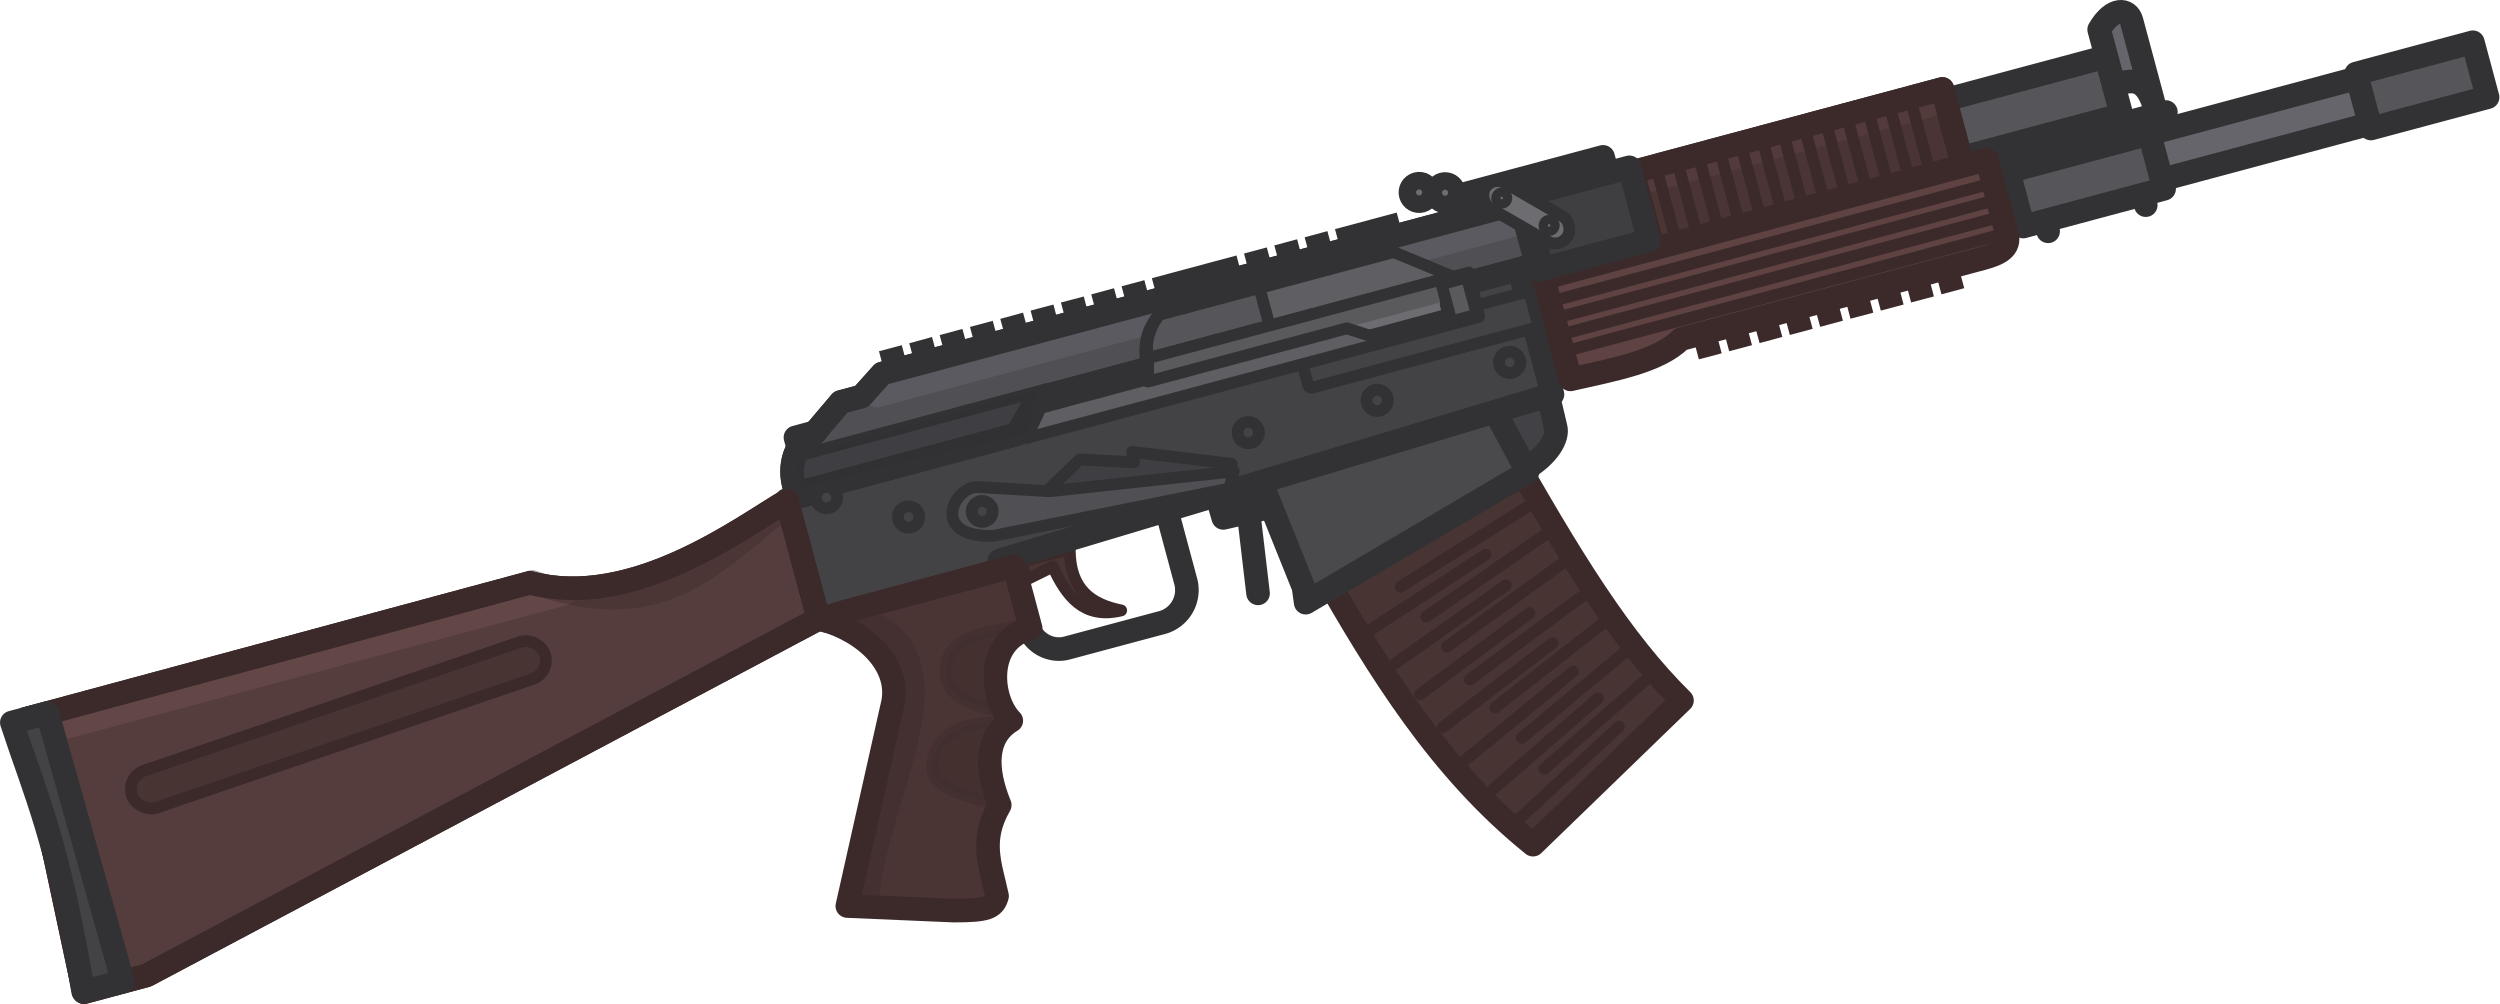 <svg xmlns="http://www.w3.org/2000/svg" xml:space="preserve" width="122.02" height="49.015" viewBox="0 0 32.284 12.969"><g transform="scale(.983)rotate(45 78.157 50.417)"><path d="M2.283 65.2c.376.375.716.306 1.044.088-.267.434-.645.373-1.043.228l-.125.37-.212-.13z" style="fill:#493434;fill-opacity:1;stroke:#3c2a2a;stroke-width:.155;stroke-linecap:round;stroke-linejoin:round;stroke-dasharray:none;stroke-opacity:1"/><path d="M2.6 66.295c.201.116.461.04.572-.153l.637-1.103a.443.443 0 0 0-.169-.63l-.728-.42" style="display:inline;fill:none;fill-opacity:1;stroke:#323234;stroke-width:.31;stroke-linecap:round;stroke-linejoin:round;stroke-dasharray:none;stroke-opacity:1"/><path d="m3.17 63.345.246.135.369-.588-.219-.067Z" style="display:inline;fill:#424246;fill-opacity:1;stroke:#323234;stroke-width:.31;stroke-linecap:butt;stroke-linejoin:round;stroke-dasharray:none;stroke-opacity:1"/><path d="M5.762 60.243c.1-.37.017-.625-.1-.692l-.544-.335-.37.712Z" style="display:inline;fill:#424246;fill-opacity:1;stroke:#323234;stroke-width:.31;stroke-linecap:round;stroke-linejoin:round;stroke-dasharray:none;stroke-opacity:1"/><path d="M4.78 63.04c1.493.41 2.991.768 4.549.598l.044-2.723c-1.112.008-2.328-.275-4.123-.778z" style="display:inline;fill:#493434;fill-opacity:1;stroke:#3c2a2a;stroke-width:.31;stroke-linecap:round;stroke-linejoin:round;stroke-dasharray:none;stroke-opacity:1"/><path d="m3.059 62.634 1.746.744.164.124.846-3.274-1.226-.37z" style="display:inline;fill:#4a4a4d;fill-opacity:1;stroke:#323234;stroke-width:.31;stroke-linecap:round;stroke-linejoin:round;stroke-dasharray:none;stroke-opacity:1"/><path d="m.594 68.179-1.4-.809.147-.253.201-1.45 4.214-7.3 1.57.907-3.594 6.68.197.114L.77 68.075z" style="display:inline;fill:#434346;fill-opacity:1;stroke:#323234;stroke-width:.31;stroke-linecap:round;stroke-linejoin:round;stroke-dasharray:none;stroke-opacity:1"/><path d="M.616 68.159c.534-.308 1.204-.32 1.475.149l1.438 2.27 1.032-.947c.304-.304.348-.396.266-.537-.355-.23-.68-.35-.82-.87-.477-.199-.773-.5-.677-.891-.393 0-.995-.492-.679-1.039l-.73-.422-1.146 1.985Z" style="display:inline;fill:#4a3434;fill-opacity:1;stroke:#3c2a2a;stroke-width:.31;stroke-linecap:round;stroke-linejoin:round;stroke-dasharray:none;stroke-opacity:1"/><path d="M-42.683 31.904h2.151v.701h-2.151zM-42.479 32.973h6.148v.624h-6.148z" style="display:inline;fill:#65656b;fill-opacity:1;stroke:#323234;stroke-width:.31;stroke-linecap:round;stroke-linejoin:round;stroke-dasharray:none;stroke-opacity:1" transform="rotate(-60)"/><path d="M-42.125 32.973h1.916v.748h-1.916zM-37.38 32.911h1.587v.748h-1.587zM-43.58 31.848h3.082v.79h-3.082z" style="fill:#55555a;fill-opacity:1;stroke:#323234;stroke-width:.31;stroke-linecap:round;stroke-linejoin:round;stroke-dasharray:none;stroke-opacity:1" transform="rotate(-60)"/><path d="m7.212 53.014 1.19-2.061" style="display:inline;fill:#4f4f54;fill-opacity:1;stroke:#323234;stroke-width:.31;stroke-linecap:round;stroke-linejoin:round;stroke-dasharray:none;stroke-opacity:1"/><path d="m5.12 57.107-1.115-.644 2.106-3.648 1.13.653Z" style="display:inline;fill:#4a3434;fill-opacity:1;stroke:#3c2a2a;stroke-width:.31;stroke-linecap:round;stroke-linejoin:round;stroke-dasharray:none;stroke-opacity:1"/><path d="m4.148 56.546 2.107-3.648Z" style="display:inline;fill:none;fill-opacity:1;stroke:#543b3b;stroke-width:.31;stroke-linecap:round;stroke-linejoin:round;stroke-dasharray:none;stroke-opacity:1"/><path d="m5.12 57.107-1.115-.644 2.106-3.648 1.13.653Z" style="display:inline;fill:none;fill-opacity:1;stroke:#3c2a2a;stroke-width:.31;stroke-linecap:round;stroke-linejoin:round;stroke-dasharray:none;stroke-opacity:1"/><path d="m4.164 58.28 1.19.688c.305-.485.653-.98.653-1.4l2.053-3.555c.113-.196.162-.354 0-.448l-.88-.508Z" style="display:inline;fill:#5f4242;fill-opacity:1;stroke:#3c2a2a;stroke-width:.31;stroke-linecap:round;stroke-linejoin:round;stroke-dasharray:none;stroke-opacity:1"/><path d="m-.775 67.212 1.496-2.59-.142-.531L4 58.166l-.728-.42-4.366 7.562.022.402-.143.248.053.636c-.102.175.086.512.387.618" style="display:inline;fill:#4f4f54;fill-opacity:1;stroke:#323234;stroke-width:.31;stroke-linecap:round;stroke-linejoin:round;stroke-dasharray:none;stroke-opacity:1"/><path d="M39.177 121.524h27.88" style="opacity:1;fill:none;fill-opacity:1;stroke:#5a5a60;stroke-width:1.158;stroke-linecap:round;stroke-dasharray:none;stroke-opacity:1" transform="rotate(-60 29.472 63.236)scale(.313)"/><path d="M7.016 50.807c-.09-.34.075-.467.22-.382l1.063.613c-.421-.243-.51-.068-.632.144z" style="display:inline;fill:#65656b;fill-opacity:1;stroke:#323234;stroke-width:.31;stroke-linecap:round;stroke-linejoin:round;stroke-dasharray:none;stroke-opacity:1"/><path d="m-5.842 76.472 3.08 1.998.426-.738 2.929-9.554-1.39-.802c-.169.633-.412 2.447-1.625 3.148z" style="display:inline;fill:#563d3d;fill-opacity:1;stroke:#3c2a2a;stroke-width:.31;stroke-linecap:round;stroke-linejoin:round;stroke-dasharray:none;stroke-opacity:1"/><path d="m-1.253 64.996.193.112" style="display:inline;fill:#424246;fill-opacity:1;stroke:#323234;stroke-width:.31;stroke-linecap:butt;stroke-linejoin:round;stroke-dasharray:none;stroke-opacity:1"/><path d="M-48.43 31.63h1.508v.993h-1.508z" style="display:inline;fill:#3f3f41;fill-opacity:1;stroke:#323234;stroke-width:.31;stroke-linecap:round;stroke-linejoin:round;stroke-dasharray:none;stroke-opacity:1" transform="rotate(-60)"/><path d="m-1.047 64.64.193.11M-.84 64.282l.193.111M-.634 63.925l.193.111M-.428 63.568l.193.11M-.222 63.21l.193.112M-.015 62.853l.192.112M.19 62.496l.194.111M.397 62.139l.193.111" style="display:inline;fill:#424246;fill-opacity:1;stroke:#323234;stroke-width:.31;stroke-linecap:butt;stroke-linejoin:round;stroke-dasharray:none;stroke-opacity:1"/><path d="m6.246 57.343.193.112M6.452 56.986l.193.112M6.658 56.629l.193.111M6.864 56.272l.193.111M7.07 55.915l.193.111M7.277 55.557l.193.112M7.483 55.2l.193.112M7.69 54.843l.192.112M7.895 54.486l.193.111" style="display:inline;fill:#3c2a2a;fill-opacity:1;stroke:#3c2a2a;stroke-width:.31;stroke-linecap:butt;stroke-linejoin:round;stroke-dasharray:none;stroke-opacity:1"/><path d="m1.23 60.697.192.111M1.436 60.34l.193.111M1.642 59.983l.193.111M1.905 59.837l.42-.727M.66 61.994l.575-.997" style="display:inline;fill:#424246;fill-opacity:1;stroke:#323234;stroke-width:.31;stroke-linecap:butt;stroke-linejoin:round;stroke-dasharray:none;stroke-opacity:1"/><rect width="3.123" height=".486" x="-51.739" y="32.861" ry=".036" style="fill:#434346;fill-opacity:1;stroke:#323234;stroke-width:.155;stroke-linecap:round;stroke-linejoin:round;stroke-dasharray:none;stroke-opacity:1" transform="rotate(-60)"/><path d="m3.677 63.256.763.602" style="display:inline;fill:#424246;fill-opacity:1;stroke:#323234;stroke-width:.31;stroke-linecap:round;stroke-linejoin:round;stroke-dasharray:none;stroke-opacity:1"/><path d="m1.525 65.035.015-.765.531-.478-.116-.078 1.037-.815.063.25z" style="fill:#3f3f43;fill-opacity:1;stroke:#323234;stroke-width:.155;stroke-linecap:round;stroke-linejoin:round;stroke-dasharray:none;stroke-opacity:1"/><path d="M.927 62.201c.039.213.085.426.51.672l-.74 1.282.15.41 3.078-5.33-.505-.318-.108.187-.783.324z" style="display:inline;fill:#5e5e63;fill-opacity:1;stroke:#323234;stroke-width:.155;stroke-linecap:round;stroke-linejoin:round;stroke-dasharray:none;stroke-opacity:1"/><path d="m-.775 67.212 1.496-2.59-.142-.531L4 58.166l-.728-.42-4.366 7.562.022.402-.143.248.053.636c-.102.175.086.512.387.618" style="display:inline;fill:none;fill-opacity:1;stroke:#323234;stroke-width:.31;stroke-linecap:round;stroke-linejoin:round;stroke-dasharray:none;stroke-opacity:1"/><path d="m.84 65.482.718-.64 1.523-1.891.12.199-1.758 2.638c-.579.602-.817-.092-.603-.306" style="fill:#4f4f54;fill-opacity:1;stroke:#323234;stroke-width:.155;stroke-linecap:round;stroke-linejoin:round;stroke-dasharray:none;stroke-opacity:1"/><path d="m1.24 62.692 2.083-3.609" style="fill:#3f3f43;fill-opacity:1;stroke:#323234;stroke-width:.155;stroke-linecap:round;stroke-linejoin:round;stroke-dasharray:none;stroke-opacity:1"/><path d="m1.611 61.005.452.26-.82 1.42c-.208-.083-.307-.386-.306-.513Z" style="fill:#3f3f43;fill-opacity:.273;stroke:#323234;stroke-width:.155;stroke-linecap:round;stroke-linejoin:round;stroke-dasharray:none;stroke-opacity:1"/><path d="m3.616 59.498-.536.93-.278.144-1.353 2.342-.216-.221 2.084-3.61.285.164-.105.182Z" style="fill:#79797c;fill-opacity:.564;stroke:#323234;stroke-width:.155;stroke-linecap:round;stroke-linejoin:round;stroke-dasharray:none;stroke-opacity:1"/><path d="m.58 63.923-1.648 2.855" style="fill:#3f3f43;fill-opacity:.273;stroke:#323234;stroke-width:.155;stroke-linecap:round;stroke-linejoin:round;stroke-dasharray:none;stroke-opacity:1"/><path d="m4.463 58.4 2.982-5.164" style="fill:#493434;fill-opacity:1;stroke:#3c2a2a;stroke-width:.155;stroke-linecap:round;stroke-linejoin:round;stroke-dasharray:none;stroke-opacity:1"/><path d="M-49.703 32.474h.344v.506h-.344z" style="fill:#5a5a5d;fill-opacity:1;stroke:#323234;stroke-width:.155;stroke-linecap:round;stroke-linejoin:round;stroke-dasharray:none;stroke-opacity:1" transform="rotate(-60)"/><path d="m4.654 58.524 2.982-5.165M4.863 58.616l2.982-5.165M5.04 58.763l2.983-5.165M4.244 56.237l.744.43M4.388 55.988l.744.43M4.532 55.738l.744.43M4.676 55.489l.744.43M4.82 55.239l.744.43M4.964 54.99l.744.429M5.252 54.49l.745.43M5.54 53.991l.745.43M5.829 53.492l.744.43M5.973 53.242l.744.43M5.397 54.24l.744.43M5.685 53.741l.744.43M5.108 54.74l.745.43" style="fill:#493434;fill-opacity:1;stroke:#3c2a2a;stroke-width:.155;stroke-linecap:round;stroke-linejoin:round;stroke-dasharray:none;stroke-opacity:1"/><rect width="5.734" height=".513" x="-70.248" y="29.548" ry=".257" style="fill:#493434;fill-opacity:1;stroke:#3c2a2a;stroke-width:.155;stroke-linecap:round;stroke-linejoin:round;stroke-dasharray:none;stroke-opacity:1" transform="rotate(-63.897)"/><circle cx="-58.233" cy="33.091" r=".14" style="fill:#434346;fill-opacity:1;stroke:#323234;stroke-width:.155;stroke-linecap:round;stroke-linejoin:round;stroke-dasharray:none;stroke-opacity:1" transform="rotate(-60)"/><circle cx="-57.258" cy="33.616" r=".14" style="fill:#434346;fill-opacity:1;stroke:#323234;stroke-width:.155;stroke-linecap:round;stroke-linejoin:round;stroke-dasharray:none;stroke-opacity:1" transform="rotate(-60)"/><circle cx="-52.66" cy="33.701" r=".14" style="fill:#434346;fill-opacity:1;stroke:#323234;stroke-width:.155;stroke-linecap:round;stroke-linejoin:round;stroke-dasharray:none;stroke-opacity:1" transform="rotate(-60)"/><circle cx="-50.915" cy="33.73" r=".14" style="fill:#434346;fill-opacity:1;stroke:#323234;stroke-width:.155;stroke-linecap:round;stroke-linejoin:round;stroke-dasharray:none;stroke-opacity:1" transform="rotate(-60)"/><circle cx="-49.104" cy="33.699" r=".14" style="fill:#434346;fill-opacity:1;stroke:#323234;stroke-width:.155;stroke-linecap:round;stroke-linejoin:round;stroke-dasharray:none;stroke-opacity:1" transform="rotate(-60)"/><circle cx="-56.305" cy="33.796" r=".138" style="fill:#434346;fill-opacity:1;stroke:#323234;stroke-width:.155;stroke-linecap:round;stroke-linejoin:round;stroke-dasharray:none;stroke-opacity:1" transform="rotate(-60)"/><path d="m5.701 62.473.433-1.902M5.826 63.138l.368-1.752M6.56 60.661l-.341 1.851M6.365 63.23l.303-1.747M6.99 60.744l-.3 1.853M6.882 63.29l.263-1.77M7.493 60.774l-.285 1.915M7.4 63.382l.238-1.797M7.947 60.725l-.244 1.99M7.907 63.55l.186-1.89M8.409 60.825l-.176 1.925M8.443 63.484l.129-1.807M8.86 60.836l-.132 1.992M8.96 63.544l.071-1.799" style="fill:#434346;fill-opacity:1;stroke:#3c2a2a;stroke-width:.155;stroke-linecap:round;stroke-linejoin:round;stroke-dasharray:none;stroke-opacity:1"/><path d="M2.475 66.441c-.168.29-.563.698-.205 1.056.27.27.699-.043 1.024-.231l-.507-.125ZM3.34 67.365c-.31.257-.613.651-.385 1.045.22.382.72-.001 1.09-.216l-.61-.279z" style="opacity:.358;fill:#3c2a2a;fill-opacity:1;stroke:#3c2a2a;stroke-width:.155;stroke-linecap:round;stroke-linejoin:round;stroke-dasharray:none;stroke-opacity:1"/><circle cx="-49.675" cy="31.234" r=".115" style="opacity:1;fill:#6d6d71;fill-opacity:1;stroke:#323234;stroke-width:.31;stroke-linecap:round;stroke-linejoin:round;stroke-dasharray:none;stroke-opacity:1" transform="rotate(-60)"/><circle cx="-49.347" cy="31.326" r=".115" style="fill:#6d6d71;fill-opacity:1;stroke:#323234;stroke-width:.31;stroke-linecap:round;stroke-linejoin:round;stroke-dasharray:none;stroke-opacity:1" transform="rotate(-60)"/><path d="m2.618 58.281.972-1.683.157.09" style="opacity:1;fill:none;fill-opacity:1;stroke:#323234;stroke-width:.31;stroke-linecap:round;stroke-linejoin:round;stroke-dasharray:none;stroke-opacity:1"/><path d="m-1.134 66.88.33.256 1.617-2.623-.307-.486z" style="opacity:1;fill:#323234;fill-opacity:.514;stroke:none;stroke-width:.31;stroke-linecap:round;stroke-linejoin:round;stroke-dasharray:none;stroke-opacity:1"/><path d="m-1.158 66.792-.148-.085.14-.243" style="opacity:1;fill:#5a5a5d;fill-opacity:1;stroke:#323234;stroke-width:.31;stroke-linecap:round;stroke-linejoin:round;stroke-dasharray:none;stroke-opacity:1"/><rect width="1.256" height=".385" x="-12.318" y="56.54" ry=".193" style="opacity:1;fill:#6d6d71;fill-opacity:1;stroke:#323234;stroke-width:.155;stroke-linecap:round;stroke-linejoin:round;stroke-dasharray:none;stroke-opacity:1" transform="rotate(-15)"/><circle cx="-12.063" cy="56.733" r=".06" style="opacity:1;fill:#6d6d71;fill-opacity:1;stroke:#323234;stroke-width:.155;stroke-linecap:round;stroke-linejoin:round;stroke-dasharray:none;stroke-opacity:1" transform="rotate(-15)"/><circle cx="-11.344" cy="56.733" r=".06" style="fill:#6d6d71;fill-opacity:1;stroke:#323234;stroke-width:.155;stroke-linecap:round;stroke-linejoin:round;stroke-dasharray:none;stroke-opacity:1" transform="rotate(-15)"/><path d="m-5.53 76.36 3.497-6.055" style="opacity:1;fill:none;fill-opacity:1;stroke:#634747;stroke-width:.362;stroke-linecap:round;stroke-dasharray:none;stroke-opacity:1"/><path d="m8.416 53.155-.058-.033" style="fill:#65656b;fill-opacity:1;stroke:#323234;stroke-width:.31;stroke-linecap:round;stroke-linejoin:round;stroke-dasharray:none;stroke-opacity:1"/><path d="m-5.842 76.472 3.08 1.998.426-.738 2.929-9.554-1.39-.802c-.169.633-.412 2.447-1.625 3.148z" style="display:inline;fill:none;fill-opacity:1;stroke:#3c2a2a;stroke-width:.31;stroke-linecap:round;stroke-linejoin:round;stroke-dasharray:none;stroke-opacity:1"/><path d="m9.08 52.005-.058-.033" style="fill:#65656b;fill-opacity:1;stroke:#323234;stroke-width:.31;stroke-linecap:round;stroke-linejoin:round;stroke-dasharray:none;stroke-opacity:1"/><path d="M.888 67.836c1.433-.816 1.836 1.405 2.757 2.49M-2.41 70.494c1.643-.778 1.504-1.846 1.657-3.129" style="opacity:.388;fill:none;fill-opacity:1;stroke:#3c2a2a;stroke-width:.31;stroke-linecap:round;stroke-linejoin:round;stroke-dasharray:none;stroke-opacity:1"/><path d="m-5.695 76.216-.242.419c.88.447 1.508.656 3.16 1.835l.278-.461z" style="display:inline;fill:#434346;fill-opacity:1;stroke:#323234;stroke-width:.31;stroke-linecap:round;stroke-linejoin:round;stroke-dasharray:none;stroke-opacity:1"/></g></svg>